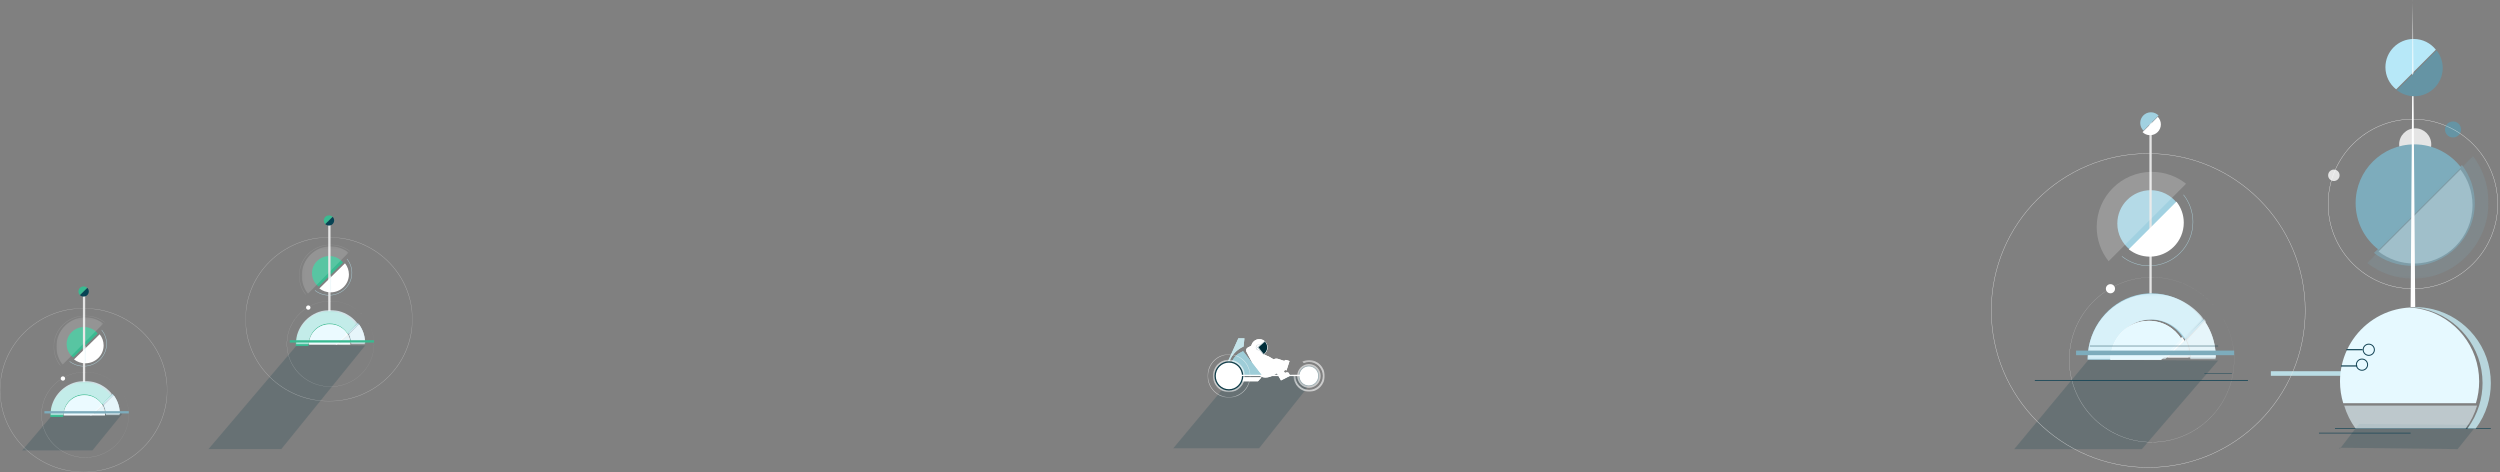 <svg xmlns="http://www.w3.org/2000/svg" width="1091" height="206" viewBox="0 0 1091 206" xmlns:xlink="http://www.w3.org/1999/xlink">
  <rect x="0" y="0" width="1091" height="206" fill="#808080" stroke="none"/>
  <defs>
    <rect id="a" width="52.957" height="53.538" x=".041" y=".095"/>
    <rect id="c" width="18.608" height="18.865" x=".006" y=".517"/>
    <rect id="e" width="18.608" height="18.865" x=".006" y=".517"/>
    <rect id="g" width="13.602" height="13.79" x=".364" y=".212"/>
    <rect id="i" width="13.602" height="13.79" x=".364" y=".212"/>
    <rect id="k" width="13.964" height="14.157" x=".225" y=".028"/>
    <rect id="m" width="13.964" height="14.157" x=".225" y=".028"/>
    <rect id="o" width="2.455" height="2.489" x=".034" y=".526"/>
    <rect id="q" width="1" height="1" x=".251" y=".007"/>
    <rect id="s" width="1" height="1" x=".111" y=".132"/>
    <rect id="u" width="50.632" height="28.584" x=".057" y=".189"/>
    <rect id="w" width="3.536" height="3.536" x=".135" y=".16"/>
    <rect id="y" width="9.635" height="9.635" x=".069" y=".128"/>
    <rect id="A" width="9.63" height="9.672" x=".103" y=".154"/>
    <rect id="C" width="12.954" height="16.65" x=".035" y=".12"/>
    <rect id="E" width="9.601" height="9.635" x=".064" y=".128"/>
    <rect id="G" width="9.6" height="7.584" x=".088" y=".199"/>
    <rect id="I" width="72.955" height="71.464" x=".02" y=".039"/>
    <rect id="K" width="20.452" height="20.66" x=".054" y=".191"/>
    <rect id="M" width="22.292" height="21.836" x=".199" y=".132"/>
    <rect id="O" width="1" height="7.384" x=".041" y=".018"/>
    <rect id="Q" width="1" height="1" x=".162" y=".005"/>
    <rect id="S" width="1" height="1" x=".072" y=".084"/>
    <rect id="U" width="26.937" height="14.969" x=".03" y=".099"/>
    <rect id="W" width="1.713" height="1.678" x=".065" y=".076"/>
    <rect id="Y" width="4.979" height="4.878" x=".036" y=".065"/>
    <rect id="aa" width="4.977" height="4.897" x=".053" y=".078"/>
    <rect id="ac" width="7.081" height="8.677" x=".019" y=".063"/>
    <rect id="ae" width="4.962" height="4.878" x=".033" y=".065"/>
    <rect id="ag" width="4.961" height="4.2" x=".046" y=".11"/>
    <rect id="ai" width="16.566" height="8.743" x=".084" y=".002"/>
    <rect id="ak" width="72.832" height="71.546" x=".02" y=".039"/>
    <rect id="am" width="20.418" height="20.684" x=".054" y=".191"/>
    <rect id="ao" width="22.254" height="21.862" x=".199" y=".132"/>
    <rect id="aq" width="1" height="7.393" x=".041" y=".018"/>
    <rect id="as" width="1" height="1" x=".162" y=".005"/>
    <rect id="au" width="1" height="1" x=".072" y=".084"/>
    <rect id="aw" width="26.892" height="14.987" x=".03" y=".099"/>
    <rect id="ay" width="1.71" height="1.68" x=".065" y=".076"/>
    <rect id="aA" width="4.971" height="4.883" x=".035" y=".065"/>
    <rect id="aC" width="4.969" height="4.902" x=".053" y=".078"/>
    <rect id="aE" width="7.069" height="8.687" x=".019" y=".063"/>
    <rect id="aG" width="4.954" height="4.883" x=".033" y=".065"/>
    <rect id="aI" width="4.953" height="4.204" x=".045" y=".11"/>
    <rect id="aK" width="16.538" height="8.753" x=".084" y=".002"/>
  </defs>
  <g fill="none" fill-rule="evenodd">
    <g transform="translate(991)">
      <path fill="#083749" d="M30,196 L38.511,185 C38.511,185 90.287,185.392 89.999,185.392 L81.511,196 L30,195.389 L30,196 Z" opacity=".2"/>
      <rect width="63" height="2" y="162" fill="#BADDE5" fill-rule="nonzero"/>
      <path fill="#E5E5E5" fill-rule="nonzero" d="M56 63C56 59.134 59.134 56 63 56 66.866 56 70 59.134 70 63 70 66.866 66.866 70 63 70 59.134 70 56 66.866 56 63M25 76.5C25 75.12 26.119 74 27.5 74 28.881 74 30 75.12 30 76.5 30 77.88 28.881 79 27.5 79 26.119 79 25 77.88 25 76.5"/>
      <path fill="#6594A4" fill-rule="nonzero" d="M76,56.5 C76,54.567 77.567,53 79.5,53 C81.432,53 83,54.567 83,56.5 C83,58.433 81.432,60 79.5,60 C77.567,60 76,58.433 76,56.5"/>
      <path fill="#7DACBC" fill-rule="nonzero" d="M62.632,63 C48.476,63 37,74.476 37,88.632 C37,96.936 40.95,104.316 47.071,109 L83,73.071 C78.316,66.949 70.936,63 62.632,63"/>
      <path fill="#E5E5E5" fill-rule="nonzero" d="M88,89.488 C88,83.662 86.046,78.294 82.76,74 L47,109.76 C51.294,113.046 56.663,115 62.488,115 C76.578,115 88,103.578 88,89.488"/>
      <path fill="#7DACBC" fill-opacity=".6" fill-rule="nonzero" d="M89,88.622 C89,82.37 86.903,76.609 83.377,72 L45,110.376 C49.609,113.903 55.37,116 61.621,116 C76.742,116 89,103.742 89,88.622"/>
      <g opacity=".18" transform="translate(42 68)">
        <mask id="b" fill="white">
          <use xlink:href="#a"/>
        </mask>
        <path fill="#7DACBC" fill-rule="nonzero" d="M52.998,20.319 C52.998,12.713 50.474,5.703 46.23,0.095 L0.041,46.791 C5.588,51.081 12.522,53.633 20.045,53.633 C38.245,53.633 52.998,38.718 52.998,20.319" mask="url(#b)"/>
      </g>
      <path fill="#B7E8F8" fill-rule="nonzero" d="M62.33,17 C55.52,17 50,22.52 50,29.33 C50,33.251 51.833,36.742 54.685,39 L72,21.685 C69.742,18.832 66.251,17 62.33,17"/>
      <polygon fill="#FFFFFF" fill-rule="nonzero" points="63 134 61 134 61.951 0 61.935 0 63 134"/>
      <path fill="#6594A4" fill-rule="nonzero" d="M75,29.655 C75,26.762 74.002,24.104 72.336,22 L55,39.337 C57.104,41.003 59.762,42 62.654,42 C69.472,42 75,36.473 75,29.655"/>
      <path stroke="#FFFFFF" stroke-width=".12" d="M25,89 C25,68.565 41.565,52 62,52 C82.435,52 99,68.565 99,89 C99,109.435 82.435,126 62,126 C41.565,126 25,109.435 25,89 Z"/>
      <path stroke="#124354" stroke-width=".29" d="M28 187L96 187M21 189L61 189"/>
      <path fill="#B8D6DD" fill-rule="nonzero" d="M70.708,134.947 C68.176,134.33 65.531,134 62.809,134 C62.202,134 61.599,134.019 61,134.051 C63.087,134.164 65.123,134.467 67.09,134.947 C81.607,138.489 92.381,151.568 92.381,167.165 C92.381,170.563 91.869,173.841 90.918,176.928 C89.789,180.597 88.04,183.995 85.793,187 L89.412,187 C91.659,183.995 93.407,180.597 94.537,176.928 C95.487,173.841 96,170.563 96,167.165 C96,151.568 85.225,138.489 70.708,134.947"/>
      <path fill="#E6F9FF" fill-rule="nonzero" d="M85.033,187 C87.211,184.017 88.906,180.643 90,177 L32,177 C33.095,180.643 34.789,184.017 36.967,187 L85.033,187 L85.033,187 Z" opacity=".6"/>
      <g transform="translate(30 134)">
        <path fill="#E6F9FF" d="M36.434,1.077 C34.531,0.609 32.56,0.314 30.541,0.204 C28.522,0.314 26.552,0.609 24.649,1.077 C15.152,3.409 7.312,9.987 3.228,18.697 C1.25,22.96 0.176,27.582 0.176,32.457 C0.176,35.767 0.672,38.96 1.591,41.966 L59.491,41.966 C60.411,38.96 60.907,35.767 60.907,32.457 C60.907,17.266 50.481,4.526 36.434,1.077 Z"/>
        <path fill="#124354" fill-rule="nonzero" d="M12.733,16.407 C11.504,16.407 10.503,17.406 10.503,18.634 C10.503,19.862 11.504,20.861 12.733,20.861 C13.963,20.861 14.963,19.862 14.963,18.634 C14.963,17.406 13.963,16.407 12.733,16.407 M12.733,21.296 C11.263,21.296 10.068,20.102 10.068,18.634 C10.068,17.166 11.263,15.972 12.733,15.972 C14.203,15.972 15.398,17.166 15.398,18.634 C15.398,20.102 14.203,21.296 12.733,21.296"/>
        <polygon fill="#124354" fill-rule="nonzero" points="2.961 18.338 10.068 18.338 10.068 18.863 2.961 18.863"/>
        <path fill="#124354" fill-rule="nonzero" d="M9.772,22.914 C8.542,22.914 7.542,23.913 7.542,25.141 C7.542,26.369 8.542,27.368 9.772,27.368 C11.001,27.368 12.002,26.369 12.002,25.141 C12.002,23.913 11.001,22.914 9.772,22.914 M9.772,27.803 C8.302,27.803 7.107,26.609 7.107,25.141 C7.107,23.673 8.302,22.479 9.772,22.479 C11.241,22.479 12.437,23.673 12.437,25.141 C12.437,26.609 11.241,27.803 9.772,27.803"/>
        <polygon fill="#124354" fill-rule="nonzero" points=".592 25.437 7.699 25.437 7.699 25.961 .592 25.961"/>
      </g>
    </g>
    <path fill="#083749" d="M512,195.636 L533.718,169.636 C545,155.573 576,164.073 569.627,170.277 L549.451,195.636 L512,195.636 Z" opacity=".2"/>
    <g transform="translate(527 147)">
      <path fill="#FFFFFF" fill-rule="nonzero" d="M28.768,9.793 L26.25,8.32 L26.258,8.437 L24.243,7.441 L19.963,3.421 C19.963,3.421 18.991,3.896 17.688,4.581 C16.385,5.266 16.901,6.439 16.901,6.439 L17.547,7.662 L17.543,7.664 L17.998,8.534 L18.007,8.53 L19.511,11.368 L19.307,11.999 C19.307,11.999 18.603,14.213 20.643,14.892 L20.644,14.893 L21.19,15.075 C21.19,15.075 21.772,16.843 23.873,17.544 C25.724,18.16 27.841,17.335 29.534,16.326 L30.248,15.901 L32.02,19.018 L36.007,16.989 L35.406,15.757 C35.406,15.757 34.787,15.113 33.758,15.784 L33.254,14.945 L33.668,14.7 C33.668,14.7 33.66,14.494 33.543,14.34 L33.68,14.412 L34.429,14.662 L34.482,14.493 L35.758,10.559 L34.397,10.106 C33.763,9.894 33.489,10.524 33.489,10.524 L31.168,9.751 L30.94,9.674 C30.13,9.404 29.606,9.427 28.929,9.773 L28.768,9.793 Z"/>
      <path fill="#FFFFFF" fill-rule="nonzero" d="M28.768 9.793L26.25 8.32 26.258 8.437 24.243 7.441 19.963 3.421C19.963 3.421 18.991 3.896 17.688 4.581 16.385 5.266 16.901 6.439 16.901 6.439L17.547 7.662 17.543 7.664 17.998 8.534 18.007 8.53 19.511 11.368 19.307 11.999C19.307 11.999 18.603 14.213 20.643 14.892L20.644 14.893 21.19 15.075C21.19 15.075 21.772 16.843 23.873 17.544 25.724 18.16 27.841 17.335 29.534 16.326L30.248 15.901 32.02 19.018 36.007 16.989 35.406 15.757C35.406 15.757 34.787 15.113 33.758 15.784L33.254 14.945 33.668 14.7C33.668 14.7 33.66 14.494 33.543 14.34L33.68 14.412 34.429 14.662 34.482 14.493 35.758 10.559 34.397 10.106C33.763 9.894 33.489 10.524 33.489 10.524L31.168 9.751 30.94 9.674C30.13 9.404 29.606 9.427 28.929 9.773L28.768 9.793zM7.621 17.657C7.506 18.221 7.446 18.799 7.446 19.387L21.974 19.387 23.533 17.657 7.621 17.657z"/>
      <path fill="#FFFFFF" fill-rule="nonzero" d="M7.621,17.657 C7.506,18.221 7.446,18.799 7.446,19.387 L21.974,19.387 L23.533,17.657 L7.621,17.657 Z"/>
      <path fill="#C5E4EA" fill-rule="nonzero" d="M15.701,4.221 L16.072,0.645 L13.411,0.645 L6.172,16.724 L7.922,16.724 C8.762,10.964 10.636,6.533 15.701,4.221"/>
      <path fill="#C5E4EA" fill-rule="nonzero" d="M15.701,4.221 L16.072,0.645 L13.411,0.645 L6.172,16.724 L7.922,16.724 C8.762,10.964 10.636,6.533 15.701,4.221"/>
      <path fill="#9ECDD8" fill-rule="nonzero" d="M23.703,16.886 L9.339,16.922 C10.152,11.345 10.563,8.487 15.467,6.248 L23.703,16.886 Z"/>
      <path fill="#9ECDD8" fill-rule="nonzero" d="M23.703,16.886 L9.339,16.922 C10.152,11.345 10.563,8.487 15.467,6.248 L23.703,16.886 Z"/>
      <g opacity=".37" transform="translate(0 7.105)">
        <mask id="d" fill="white">
          <use xlink:href="#c"/>
        </mask>
        <path stroke="#FFFFFF" stroke-width=".2" d="M0.076,9.949 C0.076,4.779 4.21,0.589 9.309,0.589 C14.409,0.589 18.541,4.779 18.541,9.949 C18.541,15.119 14.409,19.309 9.309,19.309 C4.21,19.309 0.076,15.119 0.076,9.949 Z" mask="url(#d)"/>
      </g>
      <g opacity=".37" transform="translate(0 7.105)">
        <mask id="f" fill="white">
          <use xlink:href="#e"/>
        </mask>
        <path stroke="#FFFFFF" stroke-width=".2" d="M0.076,9.949 C0.076,4.779 4.21,0.589 9.309,0.589 C14.409,0.589 18.541,4.779 18.541,9.949 C18.541,15.119 14.409,19.309 9.309,19.309 C4.21,19.309 0.076,15.119 0.076,9.949 Z" mask="url(#f)"/>
      </g>
      <g opacity=".37" transform="translate(37.144 9.947)">
        <mask id="h" fill="white">
          <use xlink:href="#g"/>
        </mask>
        <path fill="#FFFFFF" fill-rule="nonzero" d="M7.165,0.212 C6.104,0.212 5.1,0.458 4.204,0.897 C4.433,1.078 4.65,1.27 4.855,1.474 C5.561,1.18 6.333,1.016 7.144,1.016 C10.463,1.016 13.152,3.744 13.152,7.107 C13.152,10.471 10.463,13.197 7.144,13.197 C3.827,13.197 1.137,10.471 1.137,7.107 C1.137,7.041 1.14,6.975 1.142,6.91 L0.369,6.91 C0.367,6.975 0.364,7.041 0.364,7.107 C0.364,10.914 3.408,14.002 7.165,14.002 C10.921,14.002 13.966,10.914 13.966,7.107 C13.966,3.298 10.921,0.212 7.165,0.212" mask="url(#h)"/>
      </g>
      <g opacity=".37" transform="translate(37.144 9.947)">
        <mask id="j" fill="white">
          <use xlink:href="#i"/>
        </mask>
        <path fill="#FFFFFF" fill-rule="nonzero" d="M7.165,0.212 C6.104,0.212 5.1,0.458 4.204,0.897 C4.433,1.078 4.65,1.27 4.855,1.474 C5.561,1.18 6.333,1.016 7.144,1.016 C10.463,1.016 13.152,3.744 13.152,7.107 C13.152,10.471 10.463,13.197 7.144,13.197 C3.827,13.197 1.137,10.471 1.137,7.107 C1.137,7.041 1.14,6.975 1.142,6.91 L0.369,6.91 C0.367,6.975 0.364,7.041 0.364,7.107 C0.364,10.914 3.408,14.002 7.165,14.002 C10.921,14.002 13.966,10.914 13.966,7.107 C13.966,3.298 10.921,0.212 7.165,0.212" mask="url(#j)"/>
      </g>
      <g opacity=".37" transform="translate(2.103 9.947)">
        <mask id="l" fill="white">
          <use xlink:href="#k"/>
        </mask>
        <path fill="#FFFFFF" fill-rule="nonzero" d="M0.225,7.107 C0.225,3.198 3.351,0.029 7.207,0.029 C11.063,0.029 14.188,3.198 14.188,7.107 C14.188,11.015 11.063,14.186 7.207,14.186 C3.351,14.186 0.225,11.015 0.225,7.107" mask="url(#l)"/>
      </g>
      <g opacity=".37" transform="translate(2.103 9.947)">
        <mask id="n" fill="white">
          <use xlink:href="#m"/>
        </mask>
        <path fill="#FFFFFF" fill-rule="nonzero" d="M0.225,7.107 C0.225,3.198 3.351,0.029 7.207,0.029 C11.063,0.029 14.188,3.198 14.188,7.107 C14.188,11.015 11.063,14.186 7.207,14.186 C3.351,14.186 0.225,11.015 0.225,7.107" mask="url(#n)"/>
      </g>
      <path fill="#FFFFFF" fill-rule="nonzero" d="M3.281,17.054 C3.281,13.691 5.971,10.963 9.289,10.963 C12.607,10.963 15.296,13.691 15.296,17.054 C15.296,20.418 12.607,23.145 9.289,23.145 C5.971,23.145 3.281,20.418 3.281,17.054"/>
      <path fill="#FFFFFF" fill-rule="nonzero" d="M3.281,17.054 C3.281,13.691 5.971,10.963 9.289,10.963 C12.607,10.963 15.296,13.691 15.296,17.054 C15.296,20.418 12.607,23.145 9.289,23.145 C5.971,23.145 3.281,20.418 3.281,17.054"/>
      <path stroke="#103D49" stroke-width=".58" d="M3.281,17.054 C3.281,13.691 5.971,10.963 9.289,10.963 C12.607,10.963 15.296,13.691 15.296,17.054 C15.296,20.418 12.607,23.145 9.289,23.145 C5.971,23.145 3.281,20.418 3.281,17.054 Z"/>
      <path fill="#FFFFFF" fill-rule="nonzero" d="M39.888,17.054 C39.888,14.658 41.804,12.715 44.168,12.715 C46.531,12.715 48.447,14.658 48.447,17.054 C48.447,19.45 46.531,21.393 44.168,21.393 C41.804,21.393 39.888,19.45 39.888,17.054"/>
      <path stroke="#103D49" stroke-width=".35" d="M39.888,17.054 C39.888,14.658 41.804,12.715 44.168,12.715 C46.531,12.715 48.447,14.658 48.447,17.054 C48.447,19.45 46.531,21.393 44.168,21.393 C41.804,21.393 39.888,19.45 39.888,17.054 Z"/>
      <path fill="#FFFFFF" fill-rule="nonzero" d="M0.556,5.686 C0.556,2.816 2.851,0.49 5.682,0.49 C8.512,0.49 10.807,2.816 10.807,5.686 C10.807,8.555 8.512,10.882 5.682,10.882 C2.851,10.882 0.556,8.555 0.556,5.686" opacity=".58" transform="translate(38.546 11.368)"/>
      <path stroke="#FFFFFF" stroke-width=".58" d="M10.048 16.836L44.348 16.836M10.048 16.836L44.348 16.836"/>
      <path fill="#FFFFFF" fill-rule="nonzero" d="M26.127,4.967 C26.314,2.975 24.876,1.206 22.911,1.016 C20.948,0.826 19.202,2.284 19.014,4.276 C18.827,6.267 20.267,8.036 22.231,8.226 C24.194,8.417 25.939,6.957 26.127,4.967"/>
      <path fill="#FFFFFF" fill-rule="nonzero" d="M26.127,4.967 C26.314,2.975 24.876,1.206 22.911,1.016 C20.948,0.826 19.202,2.284 19.014,4.276 C18.827,6.267 20.267,8.036 22.231,8.226 C24.194,8.417 25.939,6.957 26.127,4.967"/>
      <polyline stroke="#124354" stroke-width=".08" points="24.379 7.721 21.858 4.586 25.253 1.682"/>
      <g transform="translate(21.025 2.842)">
        <mask id="p" fill="white">
          <use xlink:href="#o"/>
        </mask>
        <path stroke="#124354" stroke-width=".08" d="M2.456,1.886 C2.52,1.216 2.036,0.624 1.376,0.559 C0.716,0.495 0.13,0.986 0.067,1.654 C0.004,2.323 0.488,2.917 1.147,2.981 C1.807,3.046 2.393,2.555 2.456,1.886 Z" mask="url(#p)"/>
      </g>
      <path fill="#002E3A" fill-rule="nonzero" d="M25.035,2.092 C25.716,2.85 26.089,3.859 25.989,4.925 C25.887,5.999 25.326,6.923 24.507,7.535 L22.188,4.565 L25.035,2.092 Z"/>
    </g>
    <g transform="translate(869 49)">
      <path fill="#083749" d="M65.706,147 L10,147 L42.412,108 C42.412,108 99.258,108.348 98.999,108.348 L65.706,147 Z" opacity=".2"/>
      <path stroke="#E5E5E5" stroke-width=".14" d="M0,86.5 C0,48.668 30.668,18 68.5,18 C106.331,18 137,48.668 137,86.5 C137,124.332 106.331,155 68.5,155 C30.668,155 1.06786409e-14,124.332 0,86.5 Z"/>
      <path fill="#A1D1E1" fill-rule="nonzero" d="M69.572,34 C61.524,34 55,40.525 55,48.572 C55,53.206 57.165,57.332 60.537,60 L81,39.537 C78.332,36.165 74.206,34 69.572,34"/>
      <path stroke="#A9CAD3" stroke-width=".2" d="M57,62.872 C60.262,65.455 64.381,67 68.864,67 C79.433,67 88,58.433 88,47.865 C88,43.381 86.454,39.262 83.872,36"/>
      <rect width="1" height="86" x="69" y="4" fill="#E5E5E5" fill-rule="nonzero"/>
      <path fill="#FFFFFF" fill-rule="nonzero" d="M46,50.073 C46,55.714 47.945,60.897 51.194,65 L85,31.193 C80.897,27.945 75.714,26 70.073,26 C56.778,26 46,36.778 46,50.073" opacity=".2"/>
      <path fill="#FFFFFF" fill-rule="nonzero" d="M84 48.185C84 44.715 82.803 41.525 80.804 39L60 59.804C62.525 61.803 65.715 63 69.186 63 77.367 63 84 56.367 84 48.185M98.416 85.884C101.304 89.606 103.478 93.886 104.718 98.434 105.99 102.975 106.292 107.769 105.728 112.444 105.158 117.121 103.647 121.681 101.313 125.776 98.984 129.874 95.841 133.505 92.123 136.402 88.408 139.303 84.118 141.466 79.571 142.713 75.026 143.961 70.234 144.308 65.555 143.726 60.875 143.154 56.312 141.644 52.213 139.311 48.108 136.987 44.478 133.834 41.582 130.114 38.684 126.393 36.524 122.1 35.279 117.551 34.028 113.003 33.698 108.21 34.274 103.532 34.849 98.853 36.363 94.291 38.701 90.198 41.033 86.101 44.18 82.471 47.899 79.577 51.616 76.678 55.907 74.518 60.453 73.275 64.999 72.018 69.788 71.71 74.466 72.265 79.143 72.851 83.696 74.366 87.796 76.689 91.884 79.036 95.507 82.176 98.416 85.884M98.416 85.884C95.505 82.177 91.879 79.041 87.792 76.697 83.691 74.378 79.138 72.867 74.463 72.284 69.787 71.732 65.002 72.043 60.461 73.303 55.92 74.548 51.633 76.709 47.923 79.607 44.209 82.501 41.07 86.129 38.742 90.221 36.411 94.312 34.902 98.867 34.332 103.54 33.759 108.21 34.093 112.995 35.344 117.533 36.589 122.072 38.748 126.356 41.642 130.067 44.531 133.781 48.15 136.93 52.246 139.252 56.336 141.583 60.89 143.094 65.562 143.668 70.233 144.253 75.018 143.909 79.558 142.666 84.1 141.424 88.387 139.267 92.099 136.371 95.815 133.48 98.958 129.854 101.288 125.761 103.623 121.672 105.136 117.116 105.709 112.441 106.275 107.77 105.978 102.977 104.709 98.437 103.473 93.889 101.302 89.608 98.416 85.884"/>
      <path fill="#FFFFFF" fill-rule="nonzero" d="M50,77 C50,75.896 50.895,75 52,75 C53.104,75 54,75.896 54,77 C54,78.105 53.104,79 52,79 C50.895,79 50,78.105 50,77"/>
      <path fill="#7DACBC" fill-rule="nonzero" d="M95 95C95.347 95.329 95.68 95.663 96 96 95.68 95.663 95.347 95.329 95 95M95 94C94.141 92.586 93.135 91.248 92 90 93.135 91.248 94.141 92.586 95 94M97 99C97.392 99.98 97.726 100.981 98 102 97.726 100.981 97.392 99.98 97 99M97 102C97.43 102.984 97.765 103.985 98 105 97.765 103.985 97.43 102.984 97 102M95 97C95.349 97.33 95.683 97.663 96 98 95.683 97.663 95.349 97.33 95 97"/>
      <path fill="#A1D1E1" fill-rule="nonzero" d="M91,90 C89.818,88.532 88.476,87.192 87,86 C88.476,87.192 89.818,88.532 91,90"/>
      <g opacity=".8" transform="translate(98 104)">
        <mask id="r" fill="white">
          <use xlink:href="#q"/>
        </mask>
        <path fill="#E6F9FF" fill-rule="nonzero" d="M0.251,0.007 C0.264,0.125 0.277,0.243 0.288,0.36 C0.277,0.243 0.264,0.125 0.251,0.007" mask="url(#r)"/>
      </g>
      <path fill="#E6F9FF" fill-rule="nonzero" d="M0.092,4.756 L4.763,0.086 L0.092,4.756 Z" opacity=".8" transform="translate(84 93)"/>
      <g opacity=".8" transform="translate(97 102)">
        <mask id="t" fill="white">
          <use xlink:href="#s"/>
        </mask>
        <path fill="#E6F9FF" fill-rule="nonzero" d="M0.111,0.132 C0.138,0.255 0.165,0.377 0.19,0.5 C0.165,0.377 0.138,0.255 0.111,0.132" mask="url(#t)"/>
      </g>
      <path fill="#7DACBC" fill-rule="nonzero" d="M88.855,93.267 L84,98.099 C85.623,100.676 86.562,103.723 86.562,106.988 C86.562,106.992 86.561,106.996 86.561,107 L98,107 C98,106.041 97.95,105.094 97.854,104.16 C97.846,104.073 97.836,103.986 97.827,103.9 C97.728,103.022 97.589,102.157 97.41,101.307 C97.391,101.216 97.371,101.126 97.351,101.035 C97.154,100.138 96.913,99.258 96.63,98.395 C96.511,98.034 96.385,97.676 96.252,97.322 C96.119,96.968 95.979,96.617 95.832,96.269 C95.685,95.922 95.531,95.578 95.371,95.238 C95.21,94.898 95.043,94.562 94.869,94.229 C94.086,92.735 93.171,91.319 92.137,90 L88.855,93.267 L88.855,93.267 Z"/>
      <path fill="#A1D1E1" fill-rule="nonzero" d="M69.473,90.425 C75.523,90.425 80.831,93.72 83.824,98.675 L88.702,93.612 L92,90.189 C90.77,88.551 89.373,87.055 87.838,85.725 C87.618,85.536 87.396,85.349 87.171,85.166 C82.425,81.304 76.445,79 69.946,79 C68.74,79 67.552,79.079 66.386,79.233 C65.92,79.294 65.458,79.368 64.998,79.453 C64.31,79.58 63.631,79.734 62.961,79.913 C51.131,83.072 42.331,94.068 42.009,107.251 C42.003,107.5 42,107.75 42,108 L52.549,108 L52.549,107.988 C52.549,98.288 60.126,90.425 69.473,90.425"/>
      <g opacity=".8" transform="translate(42 79)">
        <mask id="v" fill="white">
          <use xlink:href="#u"/>
        </mask>
        <path fill="#E6F9FF" fill-rule="nonzero" d="M27.877,11.45 C34.004,11.45 39.379,14.698 42.409,19.582 L47.35,14.592 L50.689,11.218 C49.444,9.604 48.029,8.129 46.474,6.818 C46.252,6.631 46.027,6.448 45.799,6.267 C40.993,2.461 34.937,0.19 28.356,0.19 C27.135,0.19 25.932,0.267 24.751,0.419 C24.279,0.48 23.811,0.552 23.346,0.636 C22.649,0.762 21.961,0.913 21.283,1.089 C9.303,4.203 0.392,15.042 0.066,28.036 C0.06,28.281 0.057,28.527 0.057,28.774 L10.739,28.774 L10.739,28.762 C10.739,19.201 18.412,11.45 27.877,11.45" mask="url(#v)"/>
      </g>
      <path fill="#A1D1E1" fill-rule="nonzero" d="M91,90 L88,93 L91,90 Z"/>
      <g opacity=".8" transform="translate(88 90)">
        <mask id="x" fill="white">
          <use xlink:href="#w"/>
        </mask>
        <path fill="#E6F9FF" fill-rule="nonzero" d="M3.671,0.16 L0.135,3.696 L3.671,0.16 Z" mask="url(#x)"/>
      </g>
      <path fill="#FFFFFF" fill-rule="nonzero" d="M83,98 L74,107 L83,98 Z"/>
      <g opacity=".8" transform="translate(74 98)">
        <mask id="z" fill="white">
          <use xlink:href="#y"/>
        </mask>
        <path fill="#E6F9FF" fill-rule="nonzero" d="M9.704,0.127 L0.068,9.762 L9.704,0.127 Z" mask="url(#z)"/>
      </g>
      <path fill="#FFFFFF" fill-rule="nonzero" d="M86,106.988 C86,103.686 85.02,100.606 83.328,98 L74,107 L86,107 C86,106.996 86,106.992 86,106.988"/>
      <g opacity=".8" transform="translate(84 90)">
        <mask id="B" fill="white">
          <use xlink:href="#A"/>
        </mask>
        <path fill="#E6F9FF" fill-rule="nonzero" d="M9.733,1.273 C9.455,0.893 9.168,0.52 8.871,0.153 L5.335,3.554 L0.104,8.584 C0.366,8.987 0.61,9.402 0.838,9.827 L9.733,1.273 L9.733,1.273 Z" mask="url(#B)"/>
      </g>
      <path fill="#E5E5E5" fill-rule="nonzero" d="M86.835,106.988 C86.835,106.992 86.835,106.996 86.835,107 L98,107 C98,106.037 97.951,105.085 97.858,104.146 C97.849,104.059 97.84,103.972 97.831,103.884 C97.735,103.003 97.598,102.134 97.425,101.28 C97.406,101.189 97.386,101.098 97.367,101.007 C97.174,100.106 96.939,99.221 96.662,98.354 C96.547,97.991 96.424,97.632 96.294,97.275 C96.164,96.92 96.027,96.567 95.885,96.218 C95.741,95.869 95.591,95.524 95.434,95.182 C95.277,94.841 95.114,94.502 94.944,94.169 C94.384,93.067 93.753,92.009 93.058,91 L85,99.256 C86.171,101.572 86.835,104.2 86.835,106.988"/>
      <g opacity=".8" transform="translate(85 91)">
        <mask id="D" fill="white">
          <use xlink:href="#C"/>
        </mask>
        <path fill="#E6F9FF" fill-rule="nonzero" d="M1.863,16.758 C1.863,16.762 1.863,16.767 1.863,16.77 L12.988,16.77 C12.988,15.768 12.94,14.778 12.847,13.801 C12.838,13.71 12.829,13.619 12.82,13.528 C12.724,12.611 12.588,11.707 12.415,10.818 C12.396,10.723 12.377,10.628 12.358,10.534 C12.165,9.596 11.931,8.675 11.656,7.774 C11.541,7.396 11.418,7.022 11.289,6.651 C11.159,6.281 11.023,5.914 10.881,5.551 C10.738,5.187 10.588,4.828 10.431,4.473 C10.275,4.117 10.113,3.765 9.943,3.418 C9.385,2.271 8.756,1.17 8.064,0.121 L0.035,8.712 C1.201,11.122 1.863,13.857 1.863,16.758" mask="url(#D)"/>
      </g>
      <g opacity=".8" transform="translate(74 98)">
        <mask id="F" fill="white">
          <use xlink:href="#E"/>
        </mask>
        <path fill="#E6F9FF" fill-rule="nonzero" d="M8.985,0.127 L0.063,9.762 L1.94,9.762 L9.665,1.419 C9.453,0.978 9.228,0.546 8.985,0.127" mask="url(#F)"/>
      </g>
      <path fill="#E5E5E5" fill-rule="nonzero" d="M87,106.988 C87,104.108 86.293,101.393 85.047,99 L77,107 L87,107 C87,106.996 87,106.992 87,106.988"/>
      <g opacity=".8" transform="translate(77 99)">
        <mask id="H" fill="white">
          <use xlink:href="#G"/>
        </mask>
        <path fill="#E6F9FF" fill-rule="nonzero" d="M9.689,7.772 C9.689,5.042 9.01,2.468 7.813,0.199 L0.089,7.784 L9.689,7.784 C9.689,7.78 9.689,7.776 9.689,7.772" mask="url(#H)"/>
      </g>
      <path fill="#FFFFFF" fill-rule="nonzero" d="M68.775,91 C59.51,91 52,98.606 52,107.988 L52,108 L74.093,108 L83,98.98 C80.034,94.187 74.772,91 68.775,91"/>
      <path fill="#E6F9FF" fill-rule="nonzero" d="M68.775,91 C59.51,91 52,98.606 52,107.988 L52,108 L74.093,108 L83,98.98 C80.034,94.187 74.772,91 68.775,91"/>
      <path fill="#A1D1E1" fill-rule="nonzero" d="M69.662,5.61943738e-15 C67.087,5.61943738e-15 65,2.087 65,4.662 C65,5.971 65.541,7.153 66.409,8 L73,1.409 C72.153,0.541 70.971,0 69.662,0"/>
      <path fill="#FFFFFF" fill-rule="nonzero" d="M69.288,10 C71.89,10 74,7.89 74,5.288 C74,4.008 73.49,2.849 72.662,2 L66,8.662 C66.849,9.489 68.008,10 69.288,10"/>
      <rect width="69" height="2" x="37" y="104" fill="#7DACBC" fill-rule="nonzero"/>
      <path stroke="#124354" stroke-width=".35" d="M19,117 L112,117"/>
      <path stroke="#124354" stroke-width=".2" d="M93 114L105 114M43 102L99 102"/>
    </g>
    <g transform="translate(0 125)">
      <path fill="#083749" d="M9.69,71.547 L23.721,55.094 C23.721,55.094 53.689,54.867 53.379,55.5 L40.345,71.547 L9.69,71.547 Z" opacity=".2"/>
      <g opacity=".56" transform="translate(0 9.492)">
        <mask id="J" fill="white">
          <use xlink:href="#I"/>
        </mask>
        <path stroke="#E5E5E5" stroke-width=".14" d="M0.035,35.771 C0.035,16.044 16.36,0.053 36.498,0.053 C56.636,0.053 72.961,16.044 72.961,35.771 C72.961,55.497 56.636,71.489 36.498,71.489 C16.36,71.489 0.035,55.497 0.035,35.771 Z" mask="url(#J)"/>
      </g>
      <path fill="#39BA91" fill-rule="nonzero" d="M36.674,17.719 C32.475,17.719 29.071,21.054 29.071,25.167 C29.071,27.535 30.201,29.644 31.96,31.008 L42.637,20.549 C41.245,18.826 39.092,17.719 36.674,17.719"/>
      <path stroke="#A9CAD3" stroke-width=".2" d="M30.363,32.698 C32.062,34.016 34.208,34.805 36.544,34.805 C42.05,34.805 46.513,30.433 46.513,25.039 C46.513,22.751 45.708,20.649 44.362,18.984"/>
      <rect width="1" height="44.93" x="36.177" y="2.531" fill="#E5E5E5" fill-rule="nonzero"/>
      <g opacity=".16" transform="translate(24.549 13.29)">
        <mask id="L" fill="white">
          <use xlink:href="#K"/>
        </mask>
        <path fill="#FFFFFF" fill-rule="nonzero" d="M0.054,12.944 C0.054,15.932 1.074,18.678 2.777,20.851 L20.506,2.942 C18.354,1.221 15.636,0.191 12.678,0.191 C5.706,0.191 0.054,5.901 0.054,12.944" mask="url(#L)"/>
      </g>
      <g opacity=".13" transform="translate(23.257 12.656)">
        <mask id="N" fill="white">
          <use xlink:href="#M"/>
        </mask>
        <path stroke="#FFFFFF" stroke-width=".2" d="M22.478,3.056 C20.136,1.239 17.178,0.152 13.959,0.152 C6.371,0.152 0.219,6.178 0.219,13.611 C0.219,16.764 1.329,19.662 3.184,21.956" mask="url(#N)"/>
      </g>
      <path fill="#FFFFFF" fill-rule="nonzero" d="M45.221,25.727 C45.221,23.896 44.577,22.215 43.501,20.883 L32.301,31.854 C33.66,32.908 35.377,33.539 37.246,33.539 C41.65,33.539 45.221,30.041 45.221,25.727"/>
      <g opacity=".67" transform="translate(36.823 25.945)">
        <mask id="P" fill="white">
          <use xlink:href="#O"/>
        </mask>
        <polygon fill="#E5F5F9" fill-rule="nonzero" points=".618 7.378 .041 7.402 .041 .551 .609 .018" mask="url(#P)"/>
      </g>
      <path fill="#FFFFFF" fill-rule="nonzero" d="M52.189,44.536 C53.718,46.466 54.869,48.685 55.525,51.044 C56.198,53.398 56.358,55.884 56.06,58.308 C55.758,60.734 54.958,63.098 53.722,65.222 C52.489,67.347 50.825,69.229 48.857,70.732 C46.891,72.236 44.62,73.358 42.213,74.005 C39.806,74.651 37.27,74.831 34.793,74.53 C32.315,74.233 29.9,73.45 27.73,72.24 C25.557,71.035 23.636,69.4 22.102,67.471 C20.568,65.542 19.425,63.315 18.766,60.957 C18.103,58.598 17.929,56.113 18.234,53.687 C18.538,51.261 19.34,48.895 20.577,46.772 C21.812,44.648 23.477,42.766 25.446,41.265 C27.414,39.762 29.686,38.642 32.092,37.997 C34.499,37.345 37.034,37.185 39.51,37.473 C41.986,37.777 44.396,38.563 46.567,39.767 C48.731,40.984 50.649,42.613 52.189,44.536 M52.189,44.536 C50.648,42.613 48.728,40.987 46.565,39.772 C44.394,38.569 41.983,37.785 39.509,37.483 C37.033,37.197 34.5,37.358 32.096,38.012 C29.692,38.657 27.423,39.778 25.459,41.28 C23.493,42.781 21.831,44.662 20.599,46.785 C19.365,48.906 18.566,51.268 18.264,53.691 C17.961,56.113 18.138,58.594 18.8,60.948 C19.459,63.301 20.602,65.522 22.134,67.447 C23.663,69.373 25.579,71.006 27.747,72.21 C29.913,73.419 32.323,74.202 34.797,74.5 C37.27,74.803 39.802,74.625 42.206,73.98 C44.61,73.336 46.879,72.218 48.845,70.716 C50.812,69.216 52.476,67.336 53.709,65.214 C54.945,63.094 55.746,60.731 56.05,58.307 C56.349,55.884 56.192,53.399 55.52,51.045 C54.866,48.686 53.716,46.467 52.189,44.536"/>
      <path fill="#FFFFFF" fill-rule="nonzero" d="M26.487,40.184 C26.487,39.659 26.92,39.234 27.456,39.234 C27.991,39.234 28.425,39.659 28.425,40.184 C28.425,40.708 27.991,41.133 27.456,41.133 C26.92,41.133 26.487,40.708 26.487,40.184"/>
      <path fill="#7DACBC" fill-rule="nonzero" d="M50.389 49.359C50.501 49.568 50.609 49.779 50.712 49.992 50.609 49.779 50.501 49.568 50.389 49.359M50.389 49.359C50.019 48.465 49.586 47.618 49.097 46.828 49.586 47.618 50.019 48.465 50.389 49.359M51.681 51.891C51.935 52.304 52.15 52.726 52.327 53.156 52.15 52.726 51.935 52.304 51.681 51.891M51.681 53.156C51.82 53.571 51.928 53.994 52.004 54.422 51.928 53.994 51.82 53.571 51.681 53.156M51.035 50.625C51.148 50.834 51.256 51.045 51.358 51.258 51.256 51.045 51.148 50.834 51.035 50.625"/>
      <path fill="#A1D1E1" fill-rule="nonzero" d="M49.097,47.461 C48.334,46.532 47.467,45.684 46.513,44.93 C47.467,45.684 48.334,46.532 49.097,47.461"/>
      <g opacity=".8" transform="translate(52.327 54.422)">
        <mask id="R" fill="white">
          <use xlink:href="#Q"/>
        </mask>
        <path fill="#E6F9FF" fill-rule="nonzero" d="M0.162,0.005 C0.171,0.079 0.179,0.154 0.186,0.228 C0.179,0.154 0.171,0.079 0.162,0.005" mask="url(#R)"/>
      </g>
      <path fill="#E6F9FF" fill-rule="nonzero" d="M0.048,2.408 L2.462,0.044 L0.048,2.408 Z" opacity=".8" transform="translate(44.575 48.727)"/>
      <g opacity=".8" transform="translate(51.681 53.156)">
        <mask id="T" fill="white">
          <use xlink:href="#S"/>
        </mask>
        <path fill="#E6F9FF" fill-rule="nonzero" d="M0.072,0.084 C0.089,0.161 0.106,0.239 0.122,0.316 C0.106,0.239 0.089,0.161 0.072,0.084" mask="url(#T)"/>
      </g>
      <path fill="#7DACBC" fill-rule="nonzero" d="M47.264,48.531 L44.575,51.049 C45.474,52.392 45.994,53.98 45.994,55.681 C45.994,55.683 45.993,55.686 45.993,55.688 L52.327,55.688 C52.327,55.188 52.3,54.694 52.247,54.207 C52.242,54.162 52.237,54.117 52.231,54.072 C52.177,53.614 52.1,53.164 52.001,52.721 C51.99,52.673 51.979,52.626 51.968,52.579 C51.859,52.112 51.726,51.653 51.569,51.203 C51.503,51.015 51.433,50.829 51.36,50.644 C51.286,50.459 51.208,50.276 51.127,50.095 C51.046,49.914 50.96,49.735 50.872,49.558 C50.783,49.381 50.69,49.205 50.594,49.032 C50.16,48.253 49.653,47.516 49.081,46.828 L47.264,48.531 L47.264,48.531 Z"/>
      <path fill="#39BA91" fill-rule="nonzero" d="M36.518,47.749 C39.723,47.749 42.535,49.475 44.12,52.069 L46.704,49.418 L48.451,47.626 C47.8,46.768 47.06,45.984 46.246,45.288 C46.13,45.188 46.012,45.091 45.893,44.995 C43.379,42.972 40.211,41.766 36.768,41.766 C36.13,41.766 35.501,41.807 34.883,41.888 C34.636,41.92 34.391,41.958 34.148,42.003 C33.783,42.07 33.423,42.15 33.069,42.244 C26.801,43.898 22.14,49.657 21.969,56.561 C21.966,56.691 21.965,56.822 21.965,56.953 L27.553,56.953 L27.553,56.947 C27.553,51.867 31.566,47.749 36.518,47.749"/>
      <g opacity=".8" transform="translate(21.965 41.133)">
        <mask id="V" fill="white">
          <use xlink:href="#U"/>
        </mask>
        <path fill="#E6F9FF" fill-rule="nonzero" d="M14.831,5.997 C18.091,5.997 20.95,7.698 22.562,10.255 L25.191,7.642 L26.967,5.875 C26.305,5.03 25.552,4.257 24.725,3.571 C24.607,3.473 24.487,3.377 24.366,3.282 C21.809,1.289 18.587,0.099 15.086,0.099 C14.436,0.099 13.796,0.14 13.168,0.22 C12.917,0.251 12.668,0.289 12.42,0.333 C12.05,0.399 11.684,0.478 11.323,0.571 C4.949,2.201 0.208,7.878 0.035,14.683 C0.032,14.811 0.03,14.94 0.03,15.069 L5.714,15.069 L5.714,15.063 C5.714,10.056 9.795,5.997 14.831,5.997" mask="url(#V)"/>
      </g>
      <path fill="#A1D1E1" fill-rule="nonzero" d="M49.097,46.828 L47.159,48.727 L49.097,46.828 Z"/>
      <g opacity=".8" transform="translate(47.16 46.828)">
        <mask id="X" fill="white">
          <use xlink:href="#W"/>
        </mask>
        <path fill="#E6F9FF" fill-rule="nonzero" d="M1.779,0.076 L0.065,1.754 L1.779,0.076 Z" mask="url(#X)"/>
      </g>
      <path fill="#FFFFFF" fill-rule="nonzero" d="M44.575,51.258 L39.407,56.32 L44.575,51.258 Z"/>
      <g opacity=".8" transform="translate(39.407 51.258)">
        <mask id="Z" fill="white">
          <use xlink:href="#Y"/>
        </mask>
        <path fill="#E6F9FF" fill-rule="nonzero" d="M5.015,0.064 L0.035,4.942 L5.015,0.064 Z" mask="url(#Z)"/>
      </g>
      <path fill="#FFFFFF" fill-rule="nonzero" d="M45.867,56.314 C45.867,54.456 45.34,52.724 44.429,51.258 L39.407,56.32 L45.867,56.32 C45.867,56.318 45.867,56.316 45.867,56.314"/>
      <g opacity=".8" transform="translate(44.575 46.828)">
        <mask id="ab" fill="white">
          <use xlink:href="#aa"/>
        </mask>
        <path fill="#E6F9FF" fill-rule="nonzero" d="M5.03,0.645 C4.886,0.452 4.738,0.263 4.585,0.078 L2.757,1.799 L0.054,4.346 C0.189,4.55 0.315,4.76 0.433,4.975 L5.03,0.645 L5.03,0.645 Z" mask="url(#ab)"/>
      </g>
      <path fill="#E5E5E5" fill-rule="nonzero" d="M46.224,55.681 C46.224,55.683 46.224,55.686 46.224,55.688 L52.327,55.688 C52.327,55.192 52.301,54.703 52.25,54.22 C52.245,54.175 52.24,54.131 52.235,54.085 C52.182,53.632 52.108,53.186 52.013,52.747 C52.003,52.7 51.992,52.653 51.981,52.606 C51.876,52.143 51.747,51.688 51.596,51.242 C51.533,51.056 51.466,50.871 51.395,50.687 C51.324,50.505 51.249,50.323 51.171,50.144 C51.093,49.964 51.01,49.787 50.925,49.611 C50.839,49.436 50.75,49.262 50.657,49.09 C50.351,48.523 50.006,47.98 49.626,47.461 L45.221,51.706 C45.861,52.897 46.224,54.248 46.224,55.681"/>
      <g opacity=".8" transform="translate(45.221 47.46)">
        <mask id="ad" fill="white">
          <use xlink:href="#ac"/>
        </mask>
        <path fill="#E6F9FF" fill-rule="nonzero" d="M1.018,8.733 C1.018,8.736 1.018,8.738 1.018,8.74 L7.1,8.74 C7.1,8.217 7.073,7.701 7.022,7.192 C7.018,7.145 7.013,7.098 7.008,7.05 C6.955,6.572 6.881,6.101 6.786,5.638 C6.776,5.588 6.766,5.539 6.755,5.49 C6.65,5.001 6.522,4.521 6.371,4.051 C6.309,3.854 6.241,3.659 6.171,3.466 C6.1,3.273 6.025,3.082 5.948,2.893 C5.87,2.703 5.788,2.516 5.702,2.331 C5.617,2.146 5.528,1.962 5.435,1.781 C5.13,1.184 4.786,0.61 4.408,0.063 L0.019,4.54 C0.657,5.796 1.018,7.221 1.018,8.733" mask="url(#ad)"/>
      </g>
      <g opacity=".8" transform="translate(39.407 51.258)">
        <mask id="af" fill="white">
          <use xlink:href="#ae"/>
        </mask>
        <path fill="#E6F9FF" fill-rule="nonzero" d="M4.643,0.064 L0.033,4.942 L1.003,4.942 L4.995,0.718 C4.886,0.495 4.769,0.277 4.643,0.064" mask="url(#af)"/>
      </g>
      <path fill="#E5E5E5" fill-rule="nonzero" d="M45.867,55.682 C45.867,54.315 45.502,53.026 44.858,51.891 L40.699,55.688 L45.867,55.688 C45.867,55.686 45.867,55.684 45.867,55.682"/>
      <g opacity=".8" transform="translate(40.7 51.89)">
        <mask id="ah" fill="white">
          <use xlink:href="#ag"/>
        </mask>
        <path fill="#E6F9FF" fill-rule="nonzero" d="M5.007,4.304 C5.007,2.792 4.656,1.366 4.038,0.11 L0.046,4.31 L5.007,4.31 C5.007,4.308 5.007,4.306 5.007,4.304" mask="url(#ah)"/>
      </g>
      <path fill="#FFFFFF" fill-rule="nonzero" d="M36.868,47.461 C31.848,47.461 27.779,51.425 27.779,56.314 L27.779,56.32 L39.749,56.32 L44.575,51.62 C42.968,49.122 40.117,47.461 36.868,47.461"/>
      <g opacity=".8" transform="translate(27.779 47.46)">
        <mask id="aj" fill="white">
          <use xlink:href="#ai"/>
        </mask>
        <path fill="#E6F9FF" fill-rule="nonzero" d="M9.049,0.002 C4.098,0.002 0.085,3.913 0.085,8.739 L0.085,8.745 L11.89,8.745 L16.65,4.106 C15.065,1.641 12.254,0.002 9.049,0.002" mask="url(#aj)"/>
      </g>
      <path fill="#39BA91" fill-rule="nonzero" d="M36.498,2.66703766e-15 C35.25,2.66703766e-15 34.239,0.991 34.239,2.213 C34.239,2.834 34.501,3.395 34.922,3.797 L38.115,0.669 C37.705,0.257 37.132,0 36.498,0"/>
      <path fill="#074354" fill-rule="nonzero" d="M36.478,4.43 C37.739,4.43 38.761,3.428 38.761,2.193 C38.761,1.586 38.514,1.036 38.113,0.633 L34.885,3.795 C35.296,4.187 35.858,4.43 36.478,4.43"/>
      <rect width="36.823" height="1" x="19.381" y="54.422" fill="#7DACBC" fill-rule="nonzero"/>
    </g>
    <g transform="translate(91 94)">
      <path fill="#083749" d="M31.779,101.959 L0,101.959 L38.753,56.385 C38.753,56.385 68.671,56.791 68.361,56.791 L31.779,101.959 Z" opacity=".2"/>
      <g opacity=".56" transform="translate(16.123 9.503)">
        <mask id="al" fill="white">
          <use xlink:href="#ak"/>
        </mask>
        <path stroke="#E5E5E5" stroke-width=".14" d="M0.035,35.812 C0.035,16.063 16.332,0.053 36.436,0.053 C56.54,0.053 72.838,16.063 72.838,35.812 C72.838,55.561 56.54,71.571 36.436,71.571 C16.332,71.571 0.035,55.561 0.035,35.812 Z" mask="url(#al)"/>
      </g>
      <path fill="#39BA91" fill-rule="nonzero" d="M52.736,17.739 C48.543,17.739 45.145,21.078 45.145,25.196 C45.145,27.567 46.273,29.678 48.029,31.043 L58.688,20.573 C57.298,18.847 55.149,17.739 52.736,17.739"/>
      <path stroke="#A9CAD3" stroke-width=".2" d="M46.435,32.736 C48.131,34.055 50.274,34.845 52.606,34.845 C58.102,34.845 62.558,30.468 62.558,25.068 C62.558,22.778 61.754,20.673 60.411,19.006"/>
      <rect width="1" height="44.981" x="52.239" y="2.534" fill="#E5E5E5" fill-rule="nonzero"/>
      <g opacity=".16" transform="translate(40.63 13.304)">
        <mask id="an" fill="white">
          <use xlink:href="#am"/>
        </mask>
        <path fill="#FFFFFF" fill-rule="nonzero" d="M0.054,12.959 C0.054,15.95 1.072,18.699 2.773,20.875 L20.472,2.945 C18.323,1.223 15.61,0.191 12.657,0.191 C5.697,0.191 0.054,5.907 0.054,12.959" mask="url(#an)"/>
      </g>
      <g opacity=".13" transform="translate(39.34 12.67)">
        <mask id="ap" fill="white">
          <use xlink:href="#ao"/>
        </mask>
        <path stroke="#FFFFFF" stroke-width=".2" d="M22.44,3.059 C20.102,1.241 17.149,0.152 13.936,0.152 C6.36,0.152 0.219,6.185 0.219,13.627 C0.219,16.784 1.327,19.684 3.178,21.981" mask="url(#ap)"/>
      </g>
      <path fill="#FFFFFF" fill-rule="nonzero" d="M61.268,25.756 C61.268,23.924 60.625,22.24 59.551,20.907 L48.37,31.89 C49.727,32.946 51.441,33.578 53.306,33.578 C57.703,33.578 61.268,30.076 61.268,25.756"/>
      <g opacity=".67" transform="translate(52.884 25.975)">
        <mask id="ar" fill="white">
          <use xlink:href="#aq"/>
        </mask>
        <polygon fill="#E5F5F9" fill-rule="nonzero" points=".617 7.386 .041 7.41 .041 .552 .608 .018" mask="url(#ar)"/>
      </g>
      <path fill="#FFFFFF" fill-rule="nonzero" d="M68.224,44.587 C69.75,46.519 70.899,48.741 71.555,51.102 C72.227,53.459 72.386,55.949 72.088,58.375 C71.787,60.803 70.988,63.171 69.755,65.297 C68.524,67.424 66.863,69.309 64.898,70.813 C62.935,72.319 60.668,73.442 58.265,74.09 C55.862,74.737 53.33,74.918 50.858,74.615 C48.384,74.318 45.973,73.534 43.806,72.324 C41.637,71.117 39.719,69.48 38.188,67.549 C36.656,65.617 35.515,63.388 34.857,61.027 C34.196,58.666 34.022,56.178 34.326,53.749 C34.63,51.32 35.43,48.951 36.665,46.826 C37.898,44.699 39.561,42.815 41.527,41.312 C43.491,39.808 45.759,38.686 48.161,38.041 C50.564,37.388 53.094,37.228 55.567,37.517 C58.038,37.821 60.444,38.607 62.612,39.813 C64.772,41.032 66.687,42.662 68.224,44.587 M68.224,44.587 C66.685,42.663 64.769,41.034 62.609,39.818 C60.442,38.614 58.036,37.829 55.565,37.527 C53.094,37.24 50.565,37.401 48.165,38.055 C45.765,38.702 43.5,39.823 41.539,41.328 C39.576,42.831 37.917,44.714 36.687,46.839 C35.455,48.962 34.658,51.327 34.356,53.753 C34.054,56.178 34.23,58.662 34.891,61.018 C35.549,63.374 36.69,65.598 38.22,67.524 C39.747,69.452 41.659,71.088 43.824,72.293 C45.985,73.503 48.392,74.287 50.861,74.585 C53.33,74.889 55.858,74.71 58.258,74.065 C60.658,73.42 62.923,72.301 64.886,70.797 C66.849,69.296 68.51,67.414 69.741,65.289 C70.976,63.166 71.775,60.801 72.078,58.374 C72.377,55.949 72.22,53.461 71.55,51.104 C70.896,48.742 69.749,46.52 68.224,44.587"/>
      <path fill="#FFFFFF" fill-rule="nonzero" d="M42.565,40.23 C42.565,39.705 42.998,39.28 43.533,39.28 C44.067,39.28 44.5,39.705 44.5,40.23 C44.5,40.755 44.067,41.18 43.533,41.18 C42.998,41.18 42.565,40.755 42.565,40.23"/>
      <path fill="#7DACBC" fill-rule="nonzero" d="M66.428 49.416C66.539 49.625 66.647 49.836 66.75 50.05 66.647 49.836 66.539 49.625 66.428 49.416M66.428 49.416C66.058 48.521 65.626 47.672 65.138 46.882 65.626 47.672 66.058 48.521 66.428 49.416M67.717 51.95C67.971 52.364 68.185 52.787 68.362 53.217 68.185 52.787 67.971 52.364 67.717 51.95M67.717 53.217C67.856 53.633 67.964 54.056 68.04 54.484 67.964 54.056 67.856 53.633 67.717 53.217M67.072 50.683C67.185 50.892 67.293 51.103 67.395 51.317 67.293 51.103 67.185 50.892 67.072 50.683"/>
      <path fill="#A1D1E1" fill-rule="nonzero" d="M65.138,47.516 C64.375,46.586 63.51,45.736 62.558,44.981 C63.51,45.736 64.375,46.586 65.138,47.516"/>
      <g opacity=".8" transform="translate(68.362 54.484)">
        <mask id="at" fill="white">
          <use xlink:href="#as"/>
        </mask>
        <path fill="#E6F9FF" fill-rule="nonzero" d="M0.162,0.005 C0.17,0.079 0.178,0.154 0.186,0.228 C0.178,0.154 0.17,0.079 0.162,0.005" mask="url(#at)"/>
      </g>
      <path fill="#E6F9FF" fill-rule="nonzero" d="M0.048,2.411 L2.457,0.044 L0.048,2.411 Z" opacity=".8" transform="translate(60.623 48.783)"/>
      <g opacity=".8" transform="translate(67.717 53.217)">
        <mask id="av" fill="white">
          <use xlink:href="#au"/>
        </mask>
        <path fill="#E6F9FF" fill-rule="nonzero" d="M0.072,0.084 C0.089,0.161 0.106,0.239 0.122,0.317 C0.106,0.239 0.089,0.161 0.072,0.084" mask="url(#av)"/>
      </g>
      <path fill="#7DACBC" fill-rule="nonzero" d="M63.307,48.586 L60.623,51.108 C61.52,52.452 62.039,54.042 62.039,55.745 C62.039,55.748 62.039,55.75 62.039,55.752 L68.362,55.752 C68.362,55.251 68.335,54.757 68.282,54.27 C68.277,54.224 68.272,54.179 68.266,54.134 C68.212,53.676 68.135,53.225 68.036,52.781 C68.026,52.734 68.015,52.687 68.004,52.64 C67.894,52.172 67.761,51.712 67.605,51.262 C67.539,51.074 67.47,50.887 67.396,50.702 C67.323,50.517 67.245,50.334 67.164,50.153 C67.083,49.972 66.998,49.792 66.909,49.615 C66.82,49.438 66.727,49.262 66.631,49.089 C66.199,48.309 65.693,47.57 65.121,46.882 L63.307,48.586 L63.307,48.586 Z"/>
      <path fill="#39BA91" fill-rule="nonzero" d="M52.58,47.804 C55.779,47.804 58.586,49.531 60.169,52.129 L62.749,49.475 L64.493,47.68 C63.842,46.822 63.104,46.037 62.292,45.34 C62.176,45.24 62.058,45.142 61.939,45.046 C59.429,43.022 56.267,41.814 52.83,41.814 C52.192,41.814 51.564,41.855 50.947,41.936 C50.701,41.968 50.456,42.006 50.213,42.051 C49.849,42.118 49.49,42.199 49.136,42.292 C42.879,43.949 38.226,49.714 38.055,56.626 C38.052,56.757 38.051,56.887 38.051,57.019 L43.63,57.019 L43.63,57.012 C43.63,51.926 47.636,47.804 52.58,47.804"/>
      <g opacity=".8" transform="translate(38.05 41.18)">
        <mask id="ax" fill="white">
          <use xlink:href="#aw"/>
        </mask>
        <path fill="#E6F9FF" fill-rule="nonzero" d="M14.806,6.004 C18.06,6.004 20.915,7.707 22.524,10.267 L25.148,7.651 L26.922,5.882 C26.26,5.035 25.509,4.262 24.683,3.575 C24.565,3.477 24.446,3.381 24.325,3.286 C21.772,1.29 18.556,0.099 15.06,0.099 C14.412,0.099 13.773,0.14 13.146,0.22 C12.895,0.251 12.646,0.289 12.399,0.334 C12.029,0.399 11.664,0.479 11.304,0.571 C4.941,2.204 0.208,7.887 0.035,14.699 C0.032,14.828 0.03,14.957 0.03,15.086 L5.704,15.086 L5.704,15.08 C5.704,10.067 9.779,6.004 14.806,6.004" mask="url(#ax)"/>
      </g>
      <path fill="#A1D1E1" fill-rule="nonzero" d="M65.138,46.882 L63.203,48.783 L65.138,46.882 Z"/>
      <g opacity=".8" transform="translate(63.203 46.882)">
        <mask id="az" fill="white">
          <use xlink:href="#ay"/>
        </mask>
        <path fill="#E6F9FF" fill-rule="nonzero" d="M1.776,0.076 L0.065,1.756 L1.776,0.076 Z" mask="url(#az)"/>
      </g>
      <path fill="#FFFFFF" fill-rule="nonzero" d="M60.623,51.317 L55.464,56.385 L60.623,51.317 Z"/>
      <g opacity=".8" transform="translate(55.464 51.317)">
        <mask id="aB" fill="white">
          <use xlink:href="#aA"/>
        </mask>
        <path fill="#E6F9FF" fill-rule="nonzero" d="M5.006,0.064 L0.035,4.948 L5.006,0.064 Z" mask="url(#aB)"/>
      </g>
      <path fill="#FFFFFF" fill-rule="nonzero" d="M61.913,56.378 C61.913,54.519 61.386,52.784 60.477,51.317 L55.464,56.385 L61.913,56.385 C61.913,56.383 61.913,56.381 61.913,56.378"/>
      <g opacity=".8" transform="translate(60.623 46.882)">
        <mask id="aD" fill="white">
          <use xlink:href="#aC"/>
        </mask>
        <path fill="#E6F9FF" fill-rule="nonzero" d="M5.022,0.645 C4.878,0.453 4.73,0.263 4.577,0.078 L2.752,1.801 L0.053,4.351 C0.189,4.555 0.315,4.765 0.432,4.98 L5.022,0.645 L5.022,0.645 Z" mask="url(#aD)"/>
      </g>
      <path fill="#E5E5E5" fill-rule="nonzero" d="M62.269,55.745 C62.269,55.748 62.269,55.75 62.269,55.752 L68.362,55.752 C68.362,55.256 68.336,54.766 68.285,54.283 C68.28,54.238 68.275,54.193 68.27,54.148 C68.218,53.694 68.143,53.247 68.048,52.807 C68.038,52.76 68.028,52.713 68.017,52.667 C67.911,52.203 67.783,51.747 67.632,51.301 C67.569,51.114 67.502,50.929 67.431,50.746 C67.361,50.563 67.286,50.381 67.208,50.201 C67.13,50.022 67.048,49.844 66.962,49.668 C66.877,49.492 66.787,49.318 66.695,49.147 C66.389,48.579 66.045,48.035 65.666,47.516 L61.268,51.765 C61.907,52.957 62.269,54.31 62.269,55.745"/>
      <g opacity=".8" transform="translate(61.268 47.516)">
        <mask id="aF" fill="white">
          <use xlink:href="#aE"/>
        </mask>
        <path fill="#E6F9FF" fill-rule="nonzero" d="M1.017,8.743 C1.017,8.746 1.017,8.748 1.017,8.75 L7.088,8.75 C7.088,8.227 7.061,7.71 7.011,7.2 C7.006,7.153 7.001,7.106 6.996,7.058 C6.944,6.58 6.87,6.108 6.775,5.644 C6.765,5.595 6.754,5.545 6.744,5.496 C6.639,5.007 6.511,4.526 6.361,4.056 C6.298,3.859 6.231,3.664 6.16,3.47 C6.09,3.277 6.015,3.085 5.938,2.896 C5.86,2.706 5.778,2.519 5.693,2.334 C5.607,2.148 5.519,1.964 5.426,1.783 C5.121,1.185 4.778,0.611 4.401,0.063 L0.019,4.545 C0.656,5.803 1.017,7.23 1.017,8.743" mask="url(#aF)"/>
      </g>
      <g opacity=".8" transform="translate(55.464 51.317)">
        <mask id="aH" fill="white">
          <use xlink:href="#aG"/>
        </mask>
        <path fill="#E6F9FF" fill-rule="nonzero" d="M4.636,0.064 L0.033,4.948 L1.001,4.948 L4.986,0.719 C4.877,0.496 4.761,0.277 4.636,0.064" mask="url(#aH)"/>
      </g>
      <path fill="#E5E5E5" fill-rule="nonzero" d="M61.913,55.746 C61.913,54.377 61.548,53.087 60.905,51.95 L56.754,55.752 L61.913,55.752 C61.913,55.75 61.913,55.748 61.913,55.746"/>
      <g opacity=".8" transform="translate(56.754 51.95)">
        <mask id="aJ" fill="white">
          <use xlink:href="#aI"/>
        </mask>
        <path fill="#E6F9FF" fill-rule="nonzero" d="M4.999,4.309 C4.999,2.795 4.649,1.368 4.031,0.11 L0.046,4.315 L4.999,4.315 C4.999,4.313 4.999,4.311 4.999,4.309" mask="url(#aJ)"/>
      </g>
      <path fill="#FFFFFF" fill-rule="nonzero" d="M52.929,47.516 C47.917,47.516 43.855,51.484 43.855,56.379 L43.855,56.385 L55.805,56.385 L60.623,51.679 C59.019,49.179 56.173,47.516 52.929,47.516"/>
      <g opacity=".8" transform="translate(43.855 47.516)">
        <mask id="aL" fill="white">
          <use xlink:href="#aK"/>
        </mask>
        <path fill="#E6F9FF" fill-rule="nonzero" d="M9.034,0.002 C4.091,0.002 0.084,3.918 0.084,8.749 L0.084,8.755 L11.87,8.755 L16.622,4.111 C15.04,1.643 12.233,0.002 9.034,0.002" mask="url(#aL)"/>
      </g>
      <path fill="#39BA91" fill-rule="nonzero" d="M52.559,2.67010534e-15 C51.314,2.67010534e-15 50.304,0.992 50.304,2.215 C50.304,2.837 50.566,3.399 50.986,3.801 L54.174,0.669 C53.764,0.257 53.192,0 52.559,0"/>
      <path fill="#074354" fill-rule="nonzero" d="M52.54,4.435 C53.798,4.435 54.819,3.432 54.819,2.196 C54.819,1.588 54.572,1.037 54.172,0.634 L50.949,3.799 C51.36,4.192 51.921,4.435 52.54,4.435"/>
      <rect width="36.761" height="1" x="35.471" y="54.484" fill="#39BA91" fill-rule="nonzero"/>
    </g>
  </g>
</svg>
